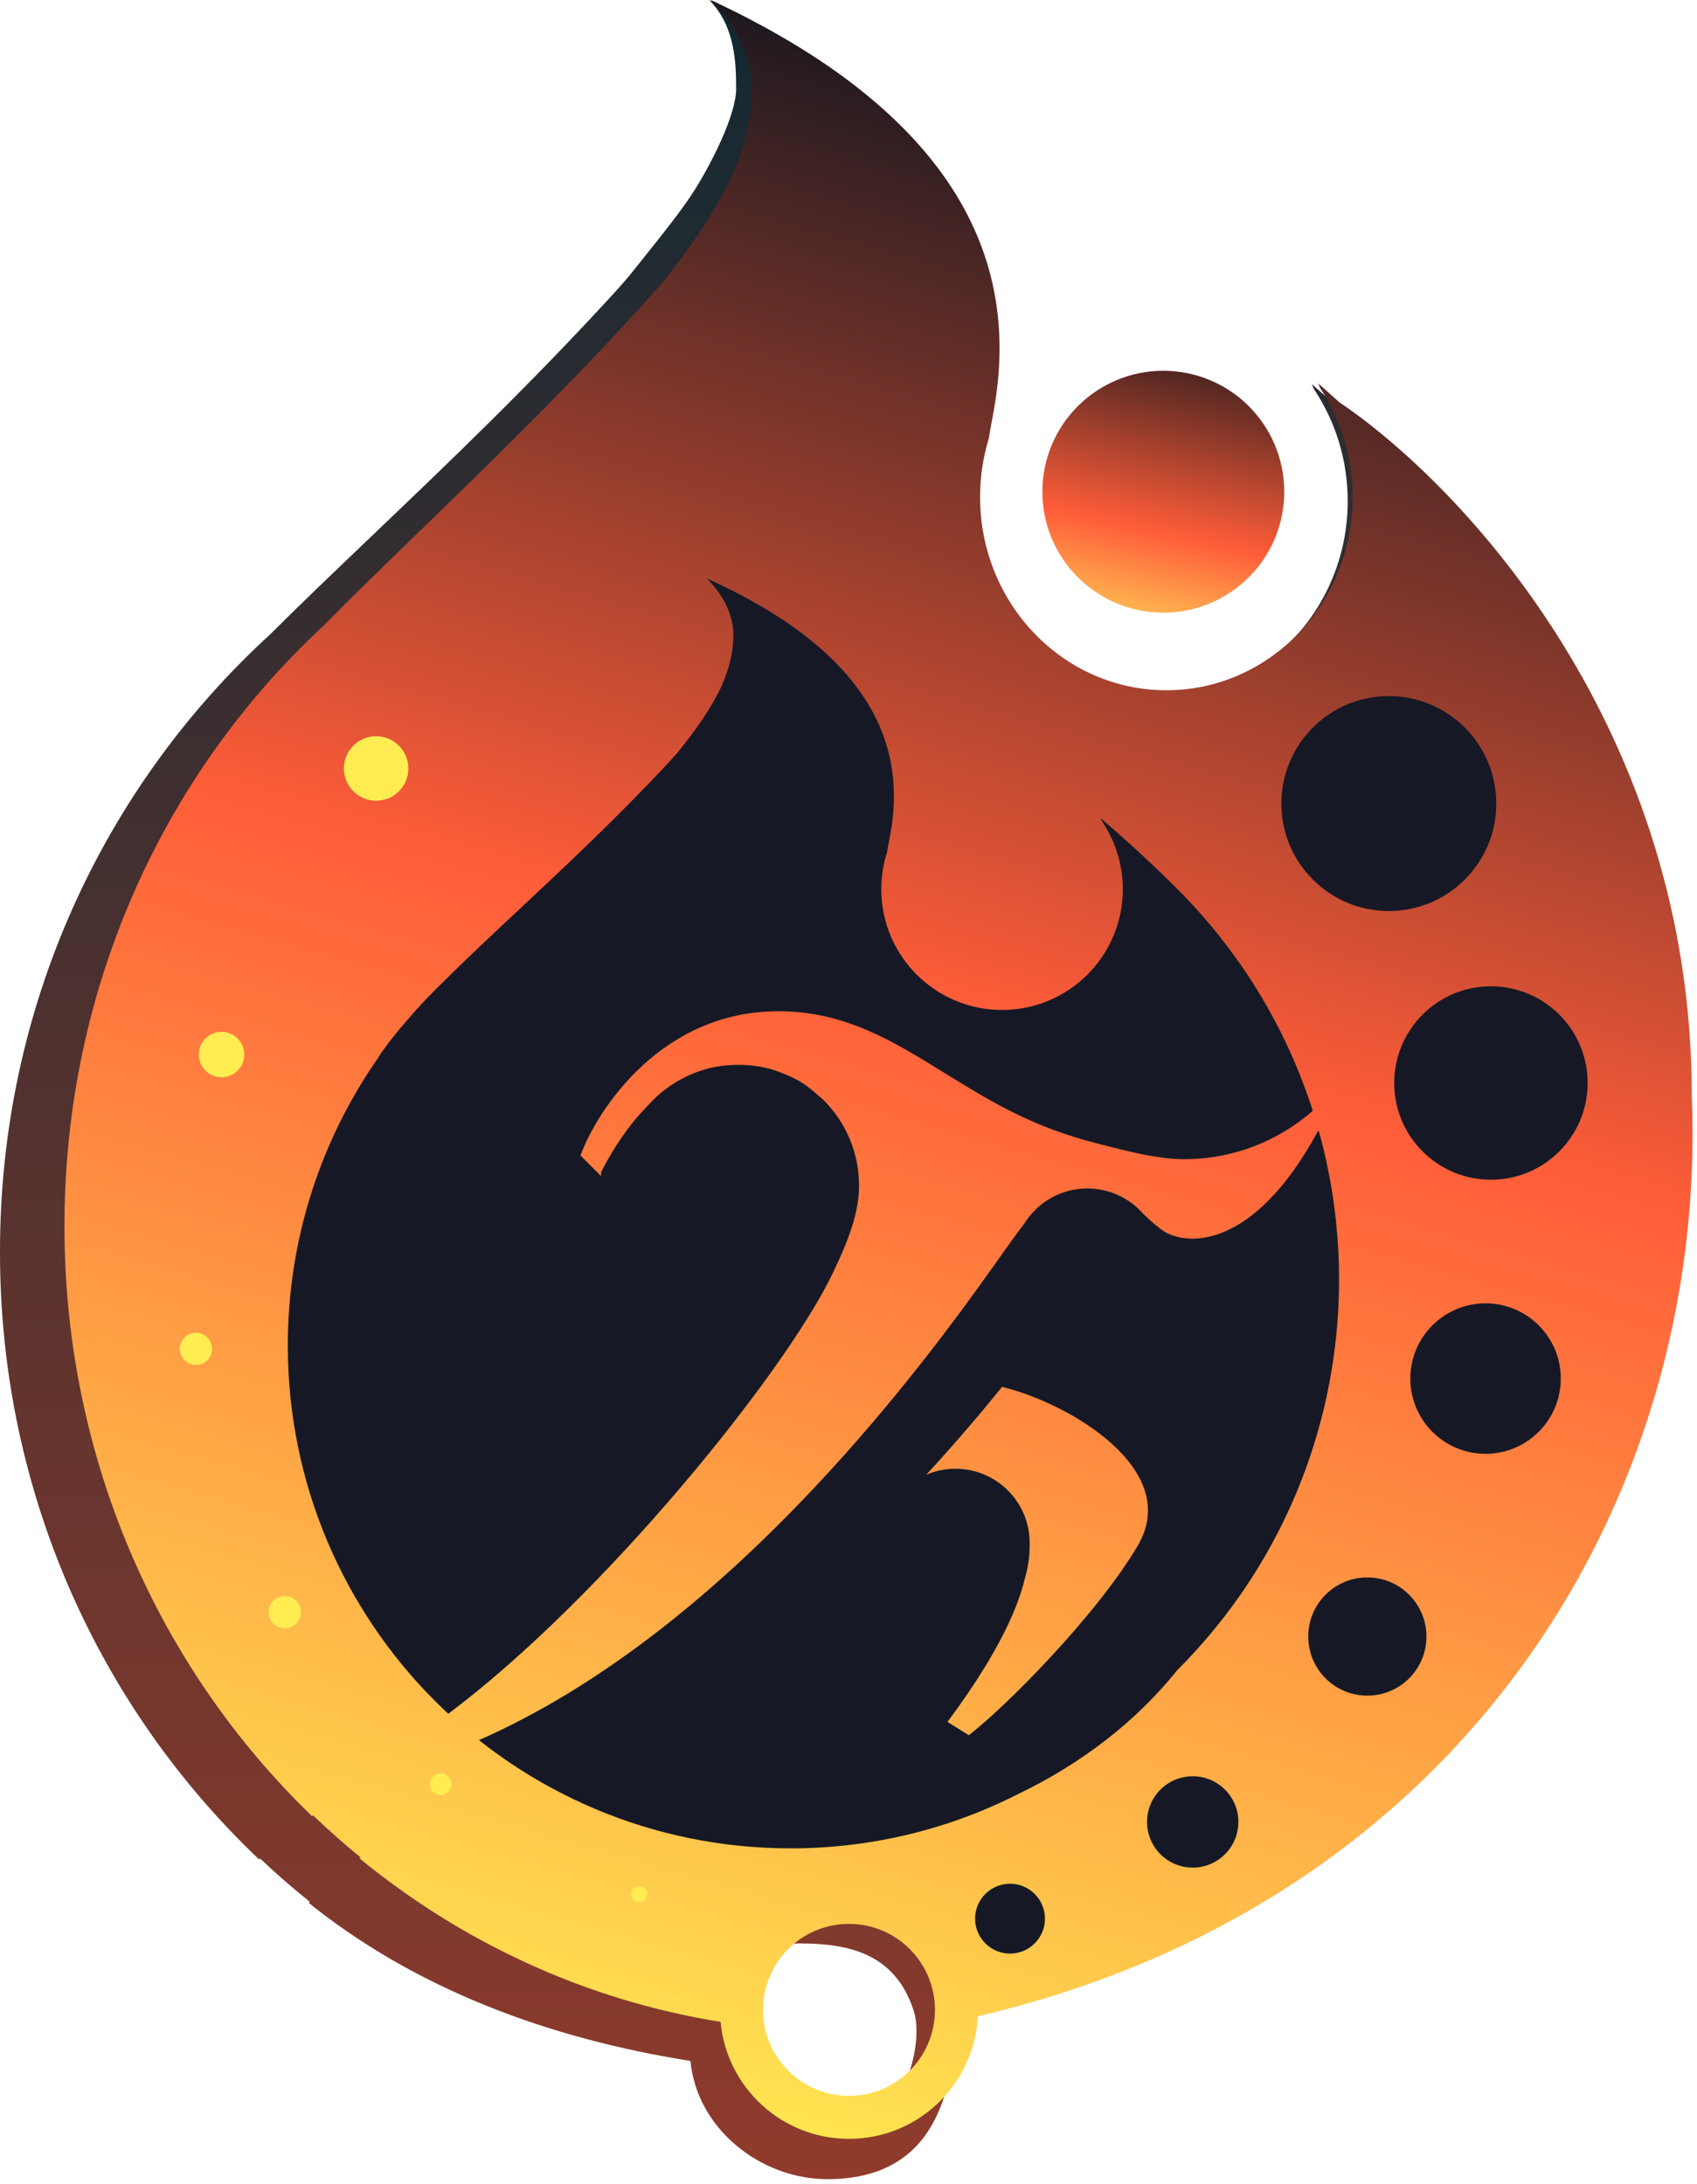 <svg width="279" height="359" viewBox="0 0 279 359" fill="none" xmlns="http://www.w3.org/2000/svg">
<path fill-rule="evenodd" clip-rule="evenodd" d="M50.422 312.531C68.123 326.902 90.153 335.095 113.517 338.785C114.558 349.891 125.002 358.22 136.044 358.22C154.154 358.22 156.673 343.273 157.246 331.718C240.15 312.681 279.192 248.185 276.375 179.287C276.375 117.338 240.683 80.554 219.264 66.312C218.067 65.242 216.868 64.186 215.669 63.142C215.779 63.403 215.886 63.663 215.99 63.921C219.513 69.173 221.573 75.526 221.573 82.371C221.573 100.431 207.227 115.071 189.53 115.071C171.832 115.071 157.485 100.431 157.485 82.371C157.485 78.912 158.012 75.578 158.987 72.449C159.185 71.233 159.413 69.966 159.673 68.643C163.522 49.004 165.666 22.813 117.28 0.31L116.983 0.098C117.064 0.159 117.144 0.22 117.224 0.284L116.609 -1.0129e-05C120.815 4.293 121.026 10.159 121.026 14.576C121.026 18.993 116.842 27 114.401 30.919C111.96 34.838 108.455 39.067 103.431 45.37C102.541 46.415 101.604 47.477 100.616 48.554C86.958 63.452 73.302 76.488 61.129 88.107L61.118 88.116C55.126 93.837 49.494 99.213 44.398 104.299C17.148 129.208 -2.89185e-05 165.394 -3.59599e-05 205.667L-3.6004e-05 205.919C-4.28906e-05 245.305 16.387 280.785 42.583 305.647L42.76 305.512C45.399 308.006 48.139 310.393 50.971 312.665C50.889 312.702 50.807 312.739 50.725 312.776L50.689 312.747L50.422 312.531ZM139.578 350.27C147.745 350.27 152.24 336.577 150.179 330.393C147.087 321.117 139.569 319.469 131.402 319.469C123.235 319.469 121.468 329.864 121.468 337.902C121.468 345.94 131.411 350.27 139.578 350.27Z" fill="url(#paint0_linear_260_8318)"/>
<path fill-rule="evenodd" clip-rule="evenodd" d="M58.796 305.231C75.715 319.188 96.134 328.78 118.467 332.364C119.461 343.149 128.533 351.595 139.578 351.595C150.935 351.595 160.206 342.665 160.754 331.444C239.998 312.956 280.84 247.032 278.147 180.121C278.147 119.959 240.654 79.946 220.182 66.115C219.037 65.076 217.891 64.05 216.746 63.037C216.85 63.29 216.952 63.542 217.052 63.793C220.42 68.893 222.389 75.063 222.389 81.711C222.389 99.25 208.676 113.468 191.76 113.468C174.845 113.468 161.131 99.25 161.131 81.711C161.131 78.351 161.634 75.114 162.567 72.075C162.756 70.894 162.974 69.664 163.222 68.379C166.901 49.306 163.759 22.155 117.51 0.301L117.227 0.095C117.304 0.154 117.38 0.214 117.457 0.276L116.869 -1.90541e-05C120.889 4.169 123 8.557 123.546 13.185C123.851 17.387 123.104 22.46 120.594 28.366C118.116 33.862 114.266 39.656 109.464 45.777C108.613 46.792 107.717 47.823 106.773 48.87C93.719 63.338 80.665 75.998 69.03 87.281L69.02 87.29C63.292 92.846 57.909 98.067 53.039 103.006C26.991 127.197 10.601 162.339 10.601 201.45L10.601 201.695C10.601 239.945 26.265 274.402 51.304 298.546L51.472 298.415C53.995 300.837 56.614 303.155 59.321 305.362C59.243 305.398 59.164 305.434 59.086 305.469L59.052 305.441L58.796 305.231ZM139.578 344.528C147.384 344.528 153.713 338.199 153.713 330.393C153.713 322.587 147.384 316.259 139.578 316.259C131.772 316.259 125.444 322.587 125.444 330.393C125.444 338.199 131.772 344.528 139.578 344.528Z" fill="url(#paint1_linear_260_8318)"/>
<circle cx="191.257" cy="80.832" r="19.877" fill="#D9D9D9"/>
<circle cx="191.257" cy="80.832" r="19.877" fill="url(#paint2_linear_260_8318)"/>
<g filter="url(#filter0_di_260_8318)">
<path fill-rule="evenodd" clip-rule="evenodd" d="M173.406 288.907C162.17 294.622 149.454 297.843 135.984 297.843C90.33 297.843 53.319 260.833 53.319 215.178C53.319 197.515 58.859 181.146 68.295 167.714L68.226 167.747C69.557 165.751 71.197 163.682 73.094 161.525C74.926 159.38 76.865 157.33 78.904 155.383C82.546 151.739 86.706 147.848 91.192 143.652C98.734 136.598 107.195 128.684 115.657 119.639C116.269 118.985 116.85 118.34 117.401 117.705C120.514 113.879 123.009 110.257 124.615 106.821C126.242 103.129 126.727 99.958 126.529 97.331C126.175 94.437 124.807 91.694 122.201 89.088C122.329 89.145 122.456 89.203 122.582 89.26C122.532 89.222 122.483 89.184 122.433 89.147C122.494 89.19 122.556 89.233 122.616 89.276C152.594 102.938 154.631 119.912 152.246 131.835C152.086 132.638 151.944 133.408 151.822 134.146C151.217 136.045 150.891 138.069 150.891 140.169C150.891 151.134 159.78 160.023 170.744 160.023C181.709 160.023 190.598 151.134 190.598 140.169C190.598 136.014 189.321 132.157 187.138 128.968C187.074 128.811 187.007 128.654 186.94 128.496C191.18 132.111 195.411 135.989 199.558 140.135C210.141 150.719 217.566 163.265 221.832 176.602C216.176 181.554 208.769 184.556 200.66 184.556C196.681 184.556 191.894 183.357 189.128 182.664L188.837 182.591C186.126 181.913 183.416 181.236 180.296 180.124C172.967 177.6 166.999 173.91 161.308 170.391L161.308 170.391C152.78 165.118 144.876 160.231 133.952 160.231C114.98 160.231 104.365 176.041 101.428 183.946L104.816 187.334L104.816 186.69C106.922 182.551 109.518 178.774 112.468 175.785C114.251 173.758 116.441 172.098 118.91 170.931C121.379 169.765 123.789 169.135 126.794 169.048C126.988 169.042 127.184 169.039 127.38 169.039C129.818 169.039 132.17 169.435 134.311 170.283C137.796 171.662 138.695 172.427 141.538 174.975C145.06 178.558 147.233 183.471 147.233 188.892C147.233 193.107 145.713 197.518 142.761 203.596C134.882 219.816 105.298 256.518 79.703 275.721C81.325 277.23 83.008 278.674 84.747 280.049C124.633 262.485 155.93 221.062 169.312 202.174C171.409 199.214 173.113 196.808 174.404 195.135C176.556 191.672 180.394 189.367 184.771 189.367C188.423 189.367 191.7 190.972 193.935 193.515C194.69 194.251 195.671 195.17 196.968 196.143C200.581 198.853 211.874 199.937 222.716 179.881C222.759 179.917 222.801 179.955 222.843 179.992C231.302 210.498 223.541 244.558 199.558 268.541C192.7 277.098 183.659 283.982 173.406 288.907ZM163.088 235.442C161.383 235.442 159.76 235.792 158.286 236.424C162.836 231.484 167.006 226.6 170.752 221.984C181.752 224.641 200.42 235.553 193.056 248.073C186.28 259.592 171.053 274.84 165.275 279.242L161.773 277.055C171.987 263.335 173.834 256.088 174.502 253.466L174.524 253.382C174.554 253.264 174.581 253.157 174.607 253.059C175.195 250.844 175.285 249.41 175.285 247.639C175.285 240.903 169.824 235.442 163.088 235.442Z" fill="#161925"/>
</g>
<g filter="url(#filter1_di_260_8318)">
<circle cx="232.335" cy="128.094" r="17.668" fill="#161925"/>
<circle cx="249.12" cy="174.031" r="15.901" fill="#161925"/>
<circle cx="248.236" cy="222.618" r="12.368" fill="#161925"/>
<circle cx="228.801" cy="265.021" r="9.717" fill="#161925"/>
<circle cx="200.091" cy="295.499" r="7.509" fill="#161925"/>
<circle cx="170.055" cy="311.4" r="5.742" fill="#161925"/>
</g>
<g filter="url(#filter2_dddddd_260_8318)">
<circle r="3.738" transform="matrix(-1.8677e-07 1 1 1.8677e-07 36.424 173.352)" fill="#FFED52"/>
</g>
<g filter="url(#filter3_dddddd_260_8318)">
<circle r="2.65" transform="matrix(-1.8677e-07 1 1 1.8677e-07 32.212 221.734)" fill="#FFED52"/>
</g>
<g filter="url(#filter4_dddddd_260_8318)">
<circle r="2.65" transform="matrix(-1.8677e-07 1 1 1.8677e-07 46.821 265.021)" fill="#FFED52"/>
</g>
<g filter="url(#filter5_dddddd_260_8318)">
<circle r="1.767" transform="matrix(-1.8677e-07 1 1 1.8677e-07 72.439 293.29)" fill="#FFED52"/>
</g>
<g filter="url(#filter6_dddddd_260_8318)">
<circle r="1.325" transform="matrix(-1.8677e-07 1 1 1.8677e-07 105.092 311.4)" fill="#FFED52"/>
</g>
<g filter="url(#filter7_dddddd_260_8318)">
<circle r="5.3" transform="matrix(-1.8677e-07 1 1 1.8677e-07 61.839 126.327)" fill="#FFED52"/>
</g>
<defs>
<filter id="filter0_di_260_8318" x="49.319" y="89.088" width="176.833" height="212.755" filterUnits="userSpaceOnUse" color-interpolation-filters="sRGB">
<feFlood flood-opacity="0" result="BackgroundImageFix"/>
<feColorMatrix in="SourceAlpha" type="matrix" values="0 0 0 0 0 0 0 0 0 0 0 0 0 0 0 0 0 0 127 0" result="hardAlpha"/>
<feOffset dx="-2" dy="2"/>
<feGaussianBlur stdDeviation="1"/>
<feComposite in2="hardAlpha" operator="out"/>
<feColorMatrix type="matrix" values="0 0 0 0 0 0 0 0 0 0 0 0 0 0 0 0 0 0 0.3 0"/>
<feBlend mode="normal" in2="BackgroundImageFix" result="effect1_dropShadow_260_8318"/>
<feBlend mode="normal" in="SourceGraphic" in2="effect1_dropShadow_260_8318" result="shape"/>
<feColorMatrix in="SourceAlpha" type="matrix" values="0 0 0 0 0 0 0 0 0 0 0 0 0 0 0 0 0 0 127 0" result="hardAlpha"/>
<feOffset dx="-4" dy="4"/>
<feGaussianBlur stdDeviation="3.5"/>
<feComposite in2="hardAlpha" operator="arithmetic" k2="-1" k3="1"/>
<feColorMatrix type="matrix" values="0 0 0 0 0.167 0 0 0 0 0.19 0 0 0 0 0.267 0 0 0 1 0"/>
<feBlend mode="normal" in2="shape" result="effect2_innerShadow_260_8318"/>
</filter>
<filter id="filter1_di_260_8318" x="160.313" y="110.426" width="104.708" height="210.717" filterUnits="userSpaceOnUse" color-interpolation-filters="sRGB">
<feFlood flood-opacity="0" result="BackgroundImageFix"/>
<feColorMatrix in="SourceAlpha" type="matrix" values="0 0 0 0 0 0 0 0 0 0 0 0 0 0 0 0 0 0 127 0" result="hardAlpha"/>
<feOffset dx="-2" dy="2"/>
<feGaussianBlur stdDeviation="1"/>
<feComposite in2="hardAlpha" operator="out"/>
<feColorMatrix type="matrix" values="0 0 0 0 0 0 0 0 0 0 0 0 0 0 0 0 0 0 0.3 0"/>
<feBlend mode="normal" in2="BackgroundImageFix" result="effect1_dropShadow_260_8318"/>
<feBlend mode="normal" in="SourceGraphic" in2="effect1_dropShadow_260_8318" result="shape"/>
<feColorMatrix in="SourceAlpha" type="matrix" values="0 0 0 0 0 0 0 0 0 0 0 0 0 0 0 0 0 0 127 0" result="hardAlpha"/>
<feOffset dx="-2" dy="2"/>
<feGaussianBlur stdDeviation="2.5"/>
<feComposite in2="hardAlpha" operator="arithmetic" k2="-1" k3="1"/>
<feColorMatrix type="matrix" values="0 0 0 0 0.35 0 0 0 0 0.367 0 0 0 0 0.467 0 0 0 1 0"/>
<feBlend mode="normal" in2="shape" result="effect2_innerShadow_260_8318"/>
</filter>
<filter id="filter2_dddddd_260_8318" x="4.426" y="141.353" width="63.997" height="63.997" filterUnits="userSpaceOnUse" color-interpolation-filters="sRGB">
<feFlood flood-opacity="0" result="BackgroundImageFix"/>
<feColorMatrix in="SourceAlpha" type="matrix" values="0 0 0 0 0 0 0 0 0 0 0 0 0 0 0 0 0 0 127 0" result="hardAlpha"/>
<feOffset/>
<feGaussianBlur stdDeviation="0.336"/>
<feColorMatrix type="matrix" values="0 0 0 0 1 0 0 0 0 0.929 0 0 0 0 0.322 0 0 0 1 0"/>
<feBlend mode="normal" in2="BackgroundImageFix" result="effect1_dropShadow_260_8318"/>
<feColorMatrix in="SourceAlpha" type="matrix" values="0 0 0 0 0 0 0 0 0 0 0 0 0 0 0 0 0 0 127 0" result="hardAlpha"/>
<feOffset/>
<feGaussianBlur stdDeviation="0.673"/>
<feColorMatrix type="matrix" values="0 0 0 0 1 0 0 0 0 0.929 0 0 0 0 0.322 0 0 0 1 0"/>
<feBlend mode="normal" in2="effect1_dropShadow_260_8318" result="effect2_dropShadow_260_8318"/>
<feColorMatrix in="SourceAlpha" type="matrix" values="0 0 0 0 0 0 0 0 0 0 0 0 0 0 0 0 0 0 127 0" result="hardAlpha"/>
<feOffset/>
<feGaussianBlur stdDeviation="2.355"/>
<feColorMatrix type="matrix" values="0 0 0 0 1 0 0 0 0 0.929 0 0 0 0 0.322 0 0 0 1 0"/>
<feBlend mode="normal" in2="effect2_dropShadow_260_8318" result="effect3_dropShadow_260_8318"/>
<feColorMatrix in="SourceAlpha" type="matrix" values="0 0 0 0 0 0 0 0 0 0 0 0 0 0 0 0 0 0 127 0" result="hardAlpha"/>
<feOffset/>
<feGaussianBlur stdDeviation="4.71"/>
<feColorMatrix type="matrix" values="0 0 0 0 1 0 0 0 0 0.929 0 0 0 0 0.322 0 0 0 1 0"/>
<feBlend mode="normal" in2="effect3_dropShadow_260_8318" result="effect4_dropShadow_260_8318"/>
<feColorMatrix in="SourceAlpha" type="matrix" values="0 0 0 0 0 0 0 0 0 0 0 0 0 0 0 0 0 0 127 0" result="hardAlpha"/>
<feOffset/>
<feGaussianBlur stdDeviation="8.074"/>
<feColorMatrix type="matrix" values="0 0 0 0 1 0 0 0 0 0.929 0 0 0 0 0.322 0 0 0 1 0"/>
<feBlend mode="normal" in2="effect4_dropShadow_260_8318" result="effect5_dropShadow_260_8318"/>
<feColorMatrix in="SourceAlpha" type="matrix" values="0 0 0 0 0 0 0 0 0 0 0 0 0 0 0 0 0 0 127 0" result="hardAlpha"/>
<feOffset/>
<feGaussianBlur stdDeviation="14.13"/>
<feColorMatrix type="matrix" values="0 0 0 0 1 0 0 0 0 0.929 0 0 0 0 0.322 0 0 0 1 0"/>
<feBlend mode="normal" in2="effect5_dropShadow_260_8318" result="effect6_dropShadow_260_8318"/>
<feBlend mode="normal" in="SourceGraphic" in2="effect6_dropShadow_260_8318" result="shape"/>
</filter>
<filter id="filter3_dddddd_260_8318" x="9.526" y="199.049" width="45.371" height="45.372" filterUnits="userSpaceOnUse" color-interpolation-filters="sRGB">
<feFlood flood-opacity="0" result="BackgroundImageFix"/>
<feColorMatrix in="SourceAlpha" type="matrix" values="0 0 0 0 0 0 0 0 0 0 0 0 0 0 0 0 0 0 127 0" result="hardAlpha"/>
<feOffset/>
<feGaussianBlur stdDeviation="0.239"/>
<feColorMatrix type="matrix" values="0 0 0 0 1 0 0 0 0 0.929 0 0 0 0 0.322 0 0 0 1 0"/>
<feBlend mode="normal" in2="BackgroundImageFix" result="effect1_dropShadow_260_8318"/>
<feColorMatrix in="SourceAlpha" type="matrix" values="0 0 0 0 0 0 0 0 0 0 0 0 0 0 0 0 0 0 127 0" result="hardAlpha"/>
<feOffset/>
<feGaussianBlur stdDeviation="0.477"/>
<feColorMatrix type="matrix" values="0 0 0 0 1 0 0 0 0 0.929 0 0 0 0 0.322 0 0 0 1 0"/>
<feBlend mode="normal" in2="effect1_dropShadow_260_8318" result="effect2_dropShadow_260_8318"/>
<feColorMatrix in="SourceAlpha" type="matrix" values="0 0 0 0 0 0 0 0 0 0 0 0 0 0 0 0 0 0 127 0" result="hardAlpha"/>
<feOffset/>
<feGaussianBlur stdDeviation="1.67"/>
<feColorMatrix type="matrix" values="0 0 0 0 1 0 0 0 0 0.929 0 0 0 0 0.322 0 0 0 1 0"/>
<feBlend mode="normal" in2="effect2_dropShadow_260_8318" result="effect3_dropShadow_260_8318"/>
<feColorMatrix in="SourceAlpha" type="matrix" values="0 0 0 0 0 0 0 0 0 0 0 0 0 0 0 0 0 0 127 0" result="hardAlpha"/>
<feOffset/>
<feGaussianBlur stdDeviation="3.339"/>
<feColorMatrix type="matrix" values="0 0 0 0 1 0 0 0 0 0.929 0 0 0 0 0.322 0 0 0 1 0"/>
<feBlend mode="normal" in2="effect3_dropShadow_260_8318" result="effect4_dropShadow_260_8318"/>
<feColorMatrix in="SourceAlpha" type="matrix" values="0 0 0 0 0 0 0 0 0 0 0 0 0 0 0 0 0 0 127 0" result="hardAlpha"/>
<feOffset/>
<feGaussianBlur stdDeviation="5.724"/>
<feColorMatrix type="matrix" values="0 0 0 0 1 0 0 0 0 0.929 0 0 0 0 0.322 0 0 0 1 0"/>
<feBlend mode="normal" in2="effect4_dropShadow_260_8318" result="effect5_dropShadow_260_8318"/>
<feColorMatrix in="SourceAlpha" type="matrix" values="0 0 0 0 0 0 0 0 0 0 0 0 0 0 0 0 0 0 127 0" result="hardAlpha"/>
<feOffset/>
<feGaussianBlur stdDeviation="10.018"/>
<feColorMatrix type="matrix" values="0 0 0 0 1 0 0 0 0 0.929 0 0 0 0 0.322 0 0 0 1 0"/>
<feBlend mode="normal" in2="effect5_dropShadow_260_8318" result="effect6_dropShadow_260_8318"/>
<feBlend mode="normal" in="SourceGraphic" in2="effect6_dropShadow_260_8318" result="shape"/>
</filter>
<filter id="filter4_dddddd_260_8318" x="24.135" y="242.335" width="45.371" height="45.372" filterUnits="userSpaceOnUse" color-interpolation-filters="sRGB">
<feFlood flood-opacity="0" result="BackgroundImageFix"/>
<feColorMatrix in="SourceAlpha" type="matrix" values="0 0 0 0 0 0 0 0 0 0 0 0 0 0 0 0 0 0 127 0" result="hardAlpha"/>
<feOffset/>
<feGaussianBlur stdDeviation="0.239"/>
<feColorMatrix type="matrix" values="0 0 0 0 1 0 0 0 0 0.929 0 0 0 0 0.322 0 0 0 1 0"/>
<feBlend mode="normal" in2="BackgroundImageFix" result="effect1_dropShadow_260_8318"/>
<feColorMatrix in="SourceAlpha" type="matrix" values="0 0 0 0 0 0 0 0 0 0 0 0 0 0 0 0 0 0 127 0" result="hardAlpha"/>
<feOffset/>
<feGaussianBlur stdDeviation="0.477"/>
<feColorMatrix type="matrix" values="0 0 0 0 1 0 0 0 0 0.929 0 0 0 0 0.322 0 0 0 1 0"/>
<feBlend mode="normal" in2="effect1_dropShadow_260_8318" result="effect2_dropShadow_260_8318"/>
<feColorMatrix in="SourceAlpha" type="matrix" values="0 0 0 0 0 0 0 0 0 0 0 0 0 0 0 0 0 0 127 0" result="hardAlpha"/>
<feOffset/>
<feGaussianBlur stdDeviation="1.67"/>
<feColorMatrix type="matrix" values="0 0 0 0 1 0 0 0 0 0.929 0 0 0 0 0.322 0 0 0 1 0"/>
<feBlend mode="normal" in2="effect2_dropShadow_260_8318" result="effect3_dropShadow_260_8318"/>
<feColorMatrix in="SourceAlpha" type="matrix" values="0 0 0 0 0 0 0 0 0 0 0 0 0 0 0 0 0 0 127 0" result="hardAlpha"/>
<feOffset/>
<feGaussianBlur stdDeviation="3.339"/>
<feColorMatrix type="matrix" values="0 0 0 0 1 0 0 0 0 0.929 0 0 0 0 0.322 0 0 0 1 0"/>
<feBlend mode="normal" in2="effect3_dropShadow_260_8318" result="effect4_dropShadow_260_8318"/>
<feColorMatrix in="SourceAlpha" type="matrix" values="0 0 0 0 0 0 0 0 0 0 0 0 0 0 0 0 0 0 127 0" result="hardAlpha"/>
<feOffset/>
<feGaussianBlur stdDeviation="5.724"/>
<feColorMatrix type="matrix" values="0 0 0 0 1 0 0 0 0 0.929 0 0 0 0 0.322 0 0 0 1 0"/>
<feBlend mode="normal" in2="effect4_dropShadow_260_8318" result="effect5_dropShadow_260_8318"/>
<feColorMatrix in="SourceAlpha" type="matrix" values="0 0 0 0 0 0 0 0 0 0 0 0 0 0 0 0 0 0 127 0" result="hardAlpha"/>
<feOffset/>
<feGaussianBlur stdDeviation="10.018"/>
<feColorMatrix type="matrix" values="0 0 0 0 1 0 0 0 0 0.929 0 0 0 0 0.322 0 0 0 1 0"/>
<feBlend mode="normal" in2="effect5_dropShadow_260_8318" result="effect6_dropShadow_260_8318"/>
<feBlend mode="normal" in="SourceGraphic" in2="effect6_dropShadow_260_8318" result="shape"/>
</filter>
<filter id="filter5_dddddd_260_8318" x="57.315" y="278.166" width="30.248" height="30.248" filterUnits="userSpaceOnUse" color-interpolation-filters="sRGB">
<feFlood flood-opacity="0" result="BackgroundImageFix"/>
<feColorMatrix in="SourceAlpha" type="matrix" values="0 0 0 0 0 0 0 0 0 0 0 0 0 0 0 0 0 0 127 0" result="hardAlpha"/>
<feOffset/>
<feGaussianBlur stdDeviation="0.159"/>
<feColorMatrix type="matrix" values="0 0 0 0 1 0 0 0 0 0.929 0 0 0 0 0.322 0 0 0 1 0"/>
<feBlend mode="normal" in2="BackgroundImageFix" result="effect1_dropShadow_260_8318"/>
<feColorMatrix in="SourceAlpha" type="matrix" values="0 0 0 0 0 0 0 0 0 0 0 0 0 0 0 0 0 0 127 0" result="hardAlpha"/>
<feOffset/>
<feGaussianBlur stdDeviation="0.318"/>
<feColorMatrix type="matrix" values="0 0 0 0 1 0 0 0 0 0.929 0 0 0 0 0.322 0 0 0 1 0"/>
<feBlend mode="normal" in2="effect1_dropShadow_260_8318" result="effect2_dropShadow_260_8318"/>
<feColorMatrix in="SourceAlpha" type="matrix" values="0 0 0 0 0 0 0 0 0 0 0 0 0 0 0 0 0 0 127 0" result="hardAlpha"/>
<feOffset/>
<feGaussianBlur stdDeviation="1.113"/>
<feColorMatrix type="matrix" values="0 0 0 0 1 0 0 0 0 0.929 0 0 0 0 0.322 0 0 0 1 0"/>
<feBlend mode="normal" in2="effect2_dropShadow_260_8318" result="effect3_dropShadow_260_8318"/>
<feColorMatrix in="SourceAlpha" type="matrix" values="0 0 0 0 0 0 0 0 0 0 0 0 0 0 0 0 0 0 127 0" result="hardAlpha"/>
<feOffset/>
<feGaussianBlur stdDeviation="2.226"/>
<feColorMatrix type="matrix" values="0 0 0 0 1 0 0 0 0 0.929 0 0 0 0 0.322 0 0 0 1 0"/>
<feBlend mode="normal" in2="effect3_dropShadow_260_8318" result="effect4_dropShadow_260_8318"/>
<feColorMatrix in="SourceAlpha" type="matrix" values="0 0 0 0 0 0 0 0 0 0 0 0 0 0 0 0 0 0 127 0" result="hardAlpha"/>
<feOffset/>
<feGaussianBlur stdDeviation="3.816"/>
<feColorMatrix type="matrix" values="0 0 0 0 1 0 0 0 0 0.929 0 0 0 0 0.322 0 0 0 1 0"/>
<feBlend mode="normal" in2="effect4_dropShadow_260_8318" result="effect5_dropShadow_260_8318"/>
<feColorMatrix in="SourceAlpha" type="matrix" values="0 0 0 0 0 0 0 0 0 0 0 0 0 0 0 0 0 0 127 0" result="hardAlpha"/>
<feOffset/>
<feGaussianBlur stdDeviation="6.679"/>
<feColorMatrix type="matrix" values="0 0 0 0 1 0 0 0 0 0.929 0 0 0 0 0.322 0 0 0 1 0"/>
<feBlend mode="normal" in2="effect5_dropShadow_260_8318" result="effect6_dropShadow_260_8318"/>
<feBlend mode="normal" in="SourceGraphic" in2="effect6_dropShadow_260_8318" result="shape"/>
</filter>
<filter id="filter6_dddddd_260_8318" x="93.749" y="300.057" width="22.686" height="22.686" filterUnits="userSpaceOnUse" color-interpolation-filters="sRGB">
<feFlood flood-opacity="0" result="BackgroundImageFix"/>
<feColorMatrix in="SourceAlpha" type="matrix" values="0 0 0 0 0 0 0 0 0 0 0 0 0 0 0 0 0 0 127 0" result="hardAlpha"/>
<feOffset/>
<feGaussianBlur stdDeviation="0.119"/>
<feColorMatrix type="matrix" values="0 0 0 0 1 0 0 0 0 0.929 0 0 0 0 0.322 0 0 0 1 0"/>
<feBlend mode="normal" in2="BackgroundImageFix" result="effect1_dropShadow_260_8318"/>
<feColorMatrix in="SourceAlpha" type="matrix" values="0 0 0 0 0 0 0 0 0 0 0 0 0 0 0 0 0 0 127 0" result="hardAlpha"/>
<feOffset/>
<feGaussianBlur stdDeviation="0.239"/>
<feColorMatrix type="matrix" values="0 0 0 0 1 0 0 0 0 0.929 0 0 0 0 0.322 0 0 0 1 0"/>
<feBlend mode="normal" in2="effect1_dropShadow_260_8318" result="effect2_dropShadow_260_8318"/>
<feColorMatrix in="SourceAlpha" type="matrix" values="0 0 0 0 0 0 0 0 0 0 0 0 0 0 0 0 0 0 127 0" result="hardAlpha"/>
<feOffset/>
<feGaussianBlur stdDeviation="0.835"/>
<feColorMatrix type="matrix" values="0 0 0 0 1 0 0 0 0 0.929 0 0 0 0 0.322 0 0 0 1 0"/>
<feBlend mode="normal" in2="effect2_dropShadow_260_8318" result="effect3_dropShadow_260_8318"/>
<feColorMatrix in="SourceAlpha" type="matrix" values="0 0 0 0 0 0 0 0 0 0 0 0 0 0 0 0 0 0 127 0" result="hardAlpha"/>
<feOffset/>
<feGaussianBlur stdDeviation="1.67"/>
<feColorMatrix type="matrix" values="0 0 0 0 1 0 0 0 0 0.929 0 0 0 0 0.322 0 0 0 1 0"/>
<feBlend mode="normal" in2="effect3_dropShadow_260_8318" result="effect4_dropShadow_260_8318"/>
<feColorMatrix in="SourceAlpha" type="matrix" values="0 0 0 0 0 0 0 0 0 0 0 0 0 0 0 0 0 0 127 0" result="hardAlpha"/>
<feOffset/>
<feGaussianBlur stdDeviation="2.862"/>
<feColorMatrix type="matrix" values="0 0 0 0 1 0 0 0 0 0.929 0 0 0 0 0.322 0 0 0 1 0"/>
<feBlend mode="normal" in2="effect4_dropShadow_260_8318" result="effect5_dropShadow_260_8318"/>
<feColorMatrix in="SourceAlpha" type="matrix" values="0 0 0 0 0 0 0 0 0 0 0 0 0 0 0 0 0 0 127 0" result="hardAlpha"/>
<feOffset/>
<feGaussianBlur stdDeviation="5.009"/>
<feColorMatrix type="matrix" values="0 0 0 0 1 0 0 0 0 0.929 0 0 0 0 0.322 0 0 0 1 0"/>
<feBlend mode="normal" in2="effect5_dropShadow_260_8318" result="effect6_dropShadow_260_8318"/>
<feBlend mode="normal" in="SourceGraphic" in2="effect6_dropShadow_260_8318" result="shape"/>
</filter>
<filter id="filter7_dddddd_260_8318" x="16.467" y="80.955" width="90.743" height="90.743" filterUnits="userSpaceOnUse" color-interpolation-filters="sRGB">
<feFlood flood-opacity="0" result="BackgroundImageFix"/>
<feColorMatrix in="SourceAlpha" type="matrix" values="0 0 0 0 0 0 0 0 0 0 0 0 0 0 0 0 0 0 127 0" result="hardAlpha"/>
<feOffset/>
<feGaussianBlur stdDeviation="0.477"/>
<feColorMatrix type="matrix" values="0 0 0 0 1 0 0 0 0 0.929 0 0 0 0 0.322 0 0 0 1 0"/>
<feBlend mode="normal" in2="BackgroundImageFix" result="effect1_dropShadow_260_8318"/>
<feColorMatrix in="SourceAlpha" type="matrix" values="0 0 0 0 0 0 0 0 0 0 0 0 0 0 0 0 0 0 127 0" result="hardAlpha"/>
<feOffset/>
<feGaussianBlur stdDeviation="0.954"/>
<feColorMatrix type="matrix" values="0 0 0 0 1 0 0 0 0 0.929 0 0 0 0 0.322 0 0 0 1 0"/>
<feBlend mode="normal" in2="effect1_dropShadow_260_8318" result="effect2_dropShadow_260_8318"/>
<feColorMatrix in="SourceAlpha" type="matrix" values="0 0 0 0 0 0 0 0 0 0 0 0 0 0 0 0 0 0 127 0" result="hardAlpha"/>
<feOffset/>
<feGaussianBlur stdDeviation="3.339"/>
<feColorMatrix type="matrix" values="0 0 0 0 1 0 0 0 0 0.929 0 0 0 0 0.322 0 0 0 1 0"/>
<feBlend mode="normal" in2="effect2_dropShadow_260_8318" result="effect3_dropShadow_260_8318"/>
<feColorMatrix in="SourceAlpha" type="matrix" values="0 0 0 0 0 0 0 0 0 0 0 0 0 0 0 0 0 0 127 0" result="hardAlpha"/>
<feOffset/>
<feGaussianBlur stdDeviation="6.679"/>
<feColorMatrix type="matrix" values="0 0 0 0 1 0 0 0 0 0.929 0 0 0 0 0.322 0 0 0 1 0"/>
<feBlend mode="normal" in2="effect3_dropShadow_260_8318" result="effect4_dropShadow_260_8318"/>
<feColorMatrix in="SourceAlpha" type="matrix" values="0 0 0 0 0 0 0 0 0 0 0 0 0 0 0 0 0 0 127 0" result="hardAlpha"/>
<feOffset/>
<feGaussianBlur stdDeviation="11.449"/>
<feColorMatrix type="matrix" values="0 0 0 0 1 0 0 0 0 0.929 0 0 0 0 0.322 0 0 0 1 0"/>
<feBlend mode="normal" in2="effect4_dropShadow_260_8318" result="effect5_dropShadow_260_8318"/>
<feColorMatrix in="SourceAlpha" type="matrix" values="0 0 0 0 0 0 0 0 0 0 0 0 0 0 0 0 0 0 127 0" result="hardAlpha"/>
<feOffset/>
<feGaussianBlur stdDeviation="20.036"/>
<feColorMatrix type="matrix" values="0 0 0 0 1 0 0 0 0 0.929 0 0 0 0 0.322 0 0 0 1 0"/>
<feBlend mode="normal" in2="effect5_dropShadow_260_8318" result="effect6_dropShadow_260_8318"/>
<feBlend mode="normal" in="SourceGraphic" in2="effect6_dropShadow_260_8318" result="shape"/>
</filter>
<linearGradient id="paint0_linear_260_8318" x1="138.258" y1="-6.34372e-06" x2="138.258" y2="358.22" gradientUnits="userSpaceOnUse">
<stop stop-color="#122832"/>
<stop offset="1" stop-color="#903B2C"/>
</linearGradient>
<linearGradient id="paint1_linear_260_8318" x1="218.201" y1="21.202" x2="121.91" y2="359.987" gradientUnits="userSpaceOnUse">
<stop stop-color="#12151E"/>
<stop offset="0.44" stop-color="#FF5D39"/>
<stop offset="1" stop-color="#FFED52"/>
</linearGradient>
<linearGradient id="paint2_linear_260_8318" x1="202.212" y1="63.352" x2="193.655" y2="102.9" gradientUnits="userSpaceOnUse">
<stop stop-color="#542722"/>
<stop offset="0.646" stop-color="#FF5D39"/>
<stop offset="1" stop-color="#FFBA52"/>
</linearGradient>
</defs>
</svg>
